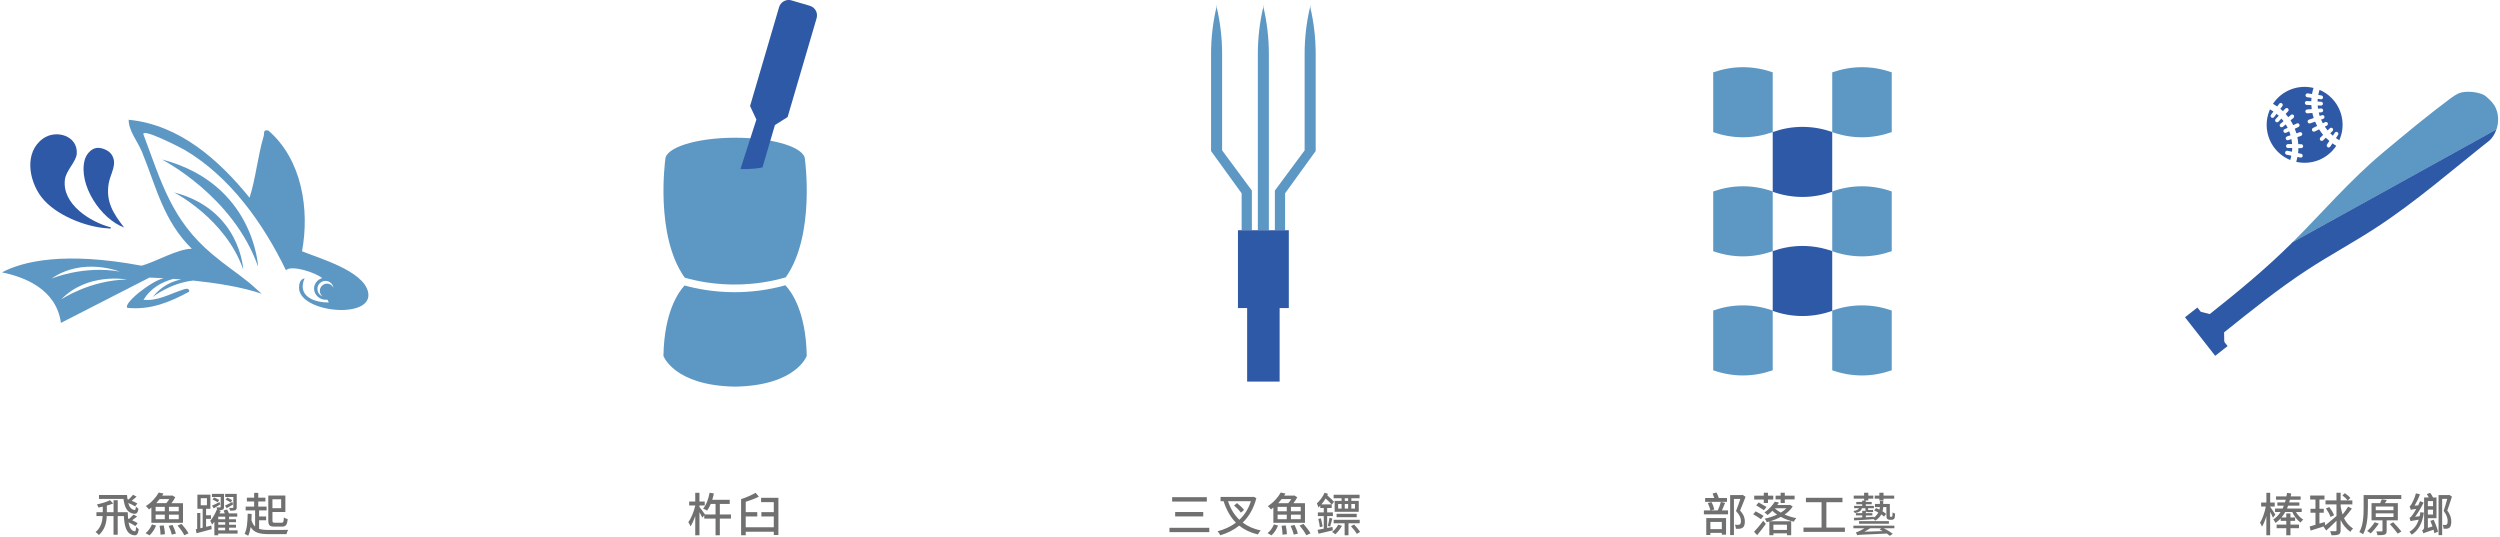 <svg width="778" height="167" viewBox="0 0 778 167" fill="none" xmlns="http://www.w3.org/2000/svg">
<g clip-path="url(#clip0_176_21255)">
<path d="M551.67 41.11V41.06V41.04V22.59V22.57V22.52C548.77 21.49 545.66 20.91 542.41 20.91C539.16 20.91 536.05 21.5 533.15 22.52V22.57V22.59V41.04V41.06V41.11C536.05 42.14 539.16 42.72 542.41 42.72C545.66 42.72 548.77 42.13 551.67 41.11Z" fill="#5D97C4"/>
<path d="M570.19 59.681V59.63V59.611V41.16V41.141V41.09C567.29 40.06 564.18 39.48 560.93 39.48C557.68 39.48 554.57 40.071 551.67 41.09V41.141V41.16V59.611V59.63V59.681C554.57 60.711 557.68 61.291 560.93 61.291C564.18 61.291 567.29 60.7 570.19 59.681Z" fill="#2E59A6"/>
<path d="M551.67 78.17V78.12V78.1V59.65V59.63V59.58C548.77 58.55 545.66 57.97 542.41 57.97C539.16 57.97 536.05 58.56 533.15 59.58V59.63V59.65V78.1V78.12V78.17C536.05 79.2 539.16 79.78 542.41 79.78C545.66 79.78 548.77 79.19 551.67 78.17Z" fill="#5D97C4"/>
<path d="M570.19 96.74V96.69V96.67V78.22V78.2V78.15C567.29 77.12 564.18 76.54 560.93 76.54C557.68 76.54 554.57 77.13 551.67 78.15V78.2V78.22V96.67V96.69V96.74C554.57 97.77 557.68 98.35 560.93 98.35C564.18 98.35 567.29 97.76 570.19 96.74Z" fill="#2E59A6"/>
<path d="M551.67 115.23V115.18V115.16V96.71V96.69V96.64C548.77 95.61 545.66 95.03 542.41 95.03C539.16 95.03 536.05 95.62 533.15 96.64V96.69V96.71V115.16V115.18V115.23C536.05 116.26 539.16 116.84 542.41 116.84C545.66 116.84 548.77 116.25 551.67 115.23Z" fill="#5D97C4"/>
<path d="M588.71 41.11V41.06V41.04V22.59V22.57V22.52C585.81 21.49 582.7 20.91 579.45 20.91C576.2 20.91 573.09 21.5 570.19 22.52V22.57V22.59V41.04V41.06V41.11C573.09 42.14 576.2 42.72 579.45 42.72C582.7 42.72 585.81 42.13 588.71 41.11Z" fill="#5D97C4"/>
<path d="M588.71 78.17V78.12V78.1V59.65V59.63V59.58C585.81 58.55 582.7 57.97 579.45 57.97C576.2 57.97 573.09 58.56 570.19 59.58V59.63V59.65V78.1V78.12V78.17C573.09 79.2 576.2 79.78 579.45 79.78C582.7 79.78 585.81 79.19 588.71 78.17Z" fill="#5D97C4"/>
<path d="M588.71 115.23V115.18V115.16V96.71V96.69V96.64C585.81 95.61 582.7 95.03 579.45 95.03C576.2 95.03 573.09 95.62 570.19 96.64V96.69V96.71V115.16V115.18V115.23C573.09 116.26 576.2 116.84 579.45 116.84C582.7 116.84 585.81 116.25 588.71 115.23Z" fill="#5D97C4"/>
<path d="M776.25 32.79C775.61 31.75 773.8 29.97 772.93 29.53C771 28.54 767.26 28.19 765.22 29.02C764.35 29.38 763.17 30.19 762.4 30.76C755.6 35.82 747.89 42.2 741.36 47.68C731.3 56.12 722.73 66.13 713.46 75.39L776.9 40.29C777.74 37.83 777.58 34.98 776.25 32.79Z" fill="#5D97C4"/>
<path d="M687.73 97.71C687.73 97.71 687.67 97.73 687.64 97.74L684.87 97.02L683.83 95.7L679.97 98.73L684.03 103.91L685.31 105.55L689.37 110.73L693.23 107.7L692.26 106.47C692.24 106.34 692.22 106.21 692.18 106.07L692.14 103.43C700.57 96.68 708.99 89.88 718.05 83.96C724.91 79.48 732.37 75.44 739.06 71.1C751.69 62.91 763.01 52.98 774.8 43.66C775.76 42.74 776.44 41.56 776.87 40.28L713.43 75.38C713.28 75.53 713.14 75.68 712.99 75.83C705.07 83.7 696.46 90.77 687.71 97.71H687.73Z" fill="#2E59A6"/>
<path d="M721.44 29.55L722.42 29.7C722.75 29.75 722.98 30.06 722.93 30.39C722.88 30.72 722.57 30.95 722.24 30.9L721.28 30.75C721.25 31.04 721.24 31.32 721.23 31.61L722.33 31.66C722.66 31.68 722.92 31.96 722.9 32.29C722.88 32.62 722.6 32.88 722.27 32.86L721.26 32.81C721.28 33.15 721.32 33.49 721.36 33.82L722.32 33.75C722.65 33.73 722.94 33.98 722.97 34.31C722.99 34.64 722.74 34.93 722.41 34.96L721.59 35.02C721.67 35.38 721.77 35.74 721.89 36.09L722.58 35.85C722.9 35.74 723.24 35.91 723.35 36.22C723.46 36.54 723.29 36.88 722.98 36.99L722.31 37.22C722.47 37.61 722.65 37.99 722.85 38.36L723.58 38.01C723.88 37.87 724.24 37.99 724.39 38.29C724.53 38.59 724.41 38.95 724.11 39.1L723.48 39.41C723.75 39.82 724.04 40.21 724.36 40.59L725.04 39.92C725.28 39.69 725.66 39.69 725.89 39.92C726.12 40.16 726.12 40.54 725.89 40.77L725.17 41.48C725.43 41.74 725.7 41.99 725.98 42.23L726.6 41.3C726.79 41.02 727.16 40.95 727.44 41.13C727.72 41.32 727.79 41.69 727.61 41.97L726.94 42.97C727.27 43.21 727.62 43.43 727.98 43.64C728.04 43.51 728.1 43.37 728.16 43.23C730.57 37.26 727.74 30.47 721.84 27.96C721.68 28.48 721.56 29 721.46 29.53L721.44 29.55Z" fill="#2E59A6"/>
<path d="M724.43 45.83C724.43 45.83 724.37 45.8 724.34 45.78C724.06 45.59 723.99 45.22 724.17 44.94L724.89 43.86C724.5 43.54 724.14 43.2 723.79 42.85L722.95 43.68C722.77 43.86 722.5 43.9 722.28 43.8C722.21 43.77 722.15 43.73 722.09 43.67C721.86 43.43 721.86 43.05 722.09 42.82L722.96 41.96C722.5 41.42 722.09 40.85 721.71 40.26L720.34 40.92C720.17 41 719.99 41 719.83 40.92C719.7 40.86 719.59 40.76 719.53 40.63C719.39 40.33 719.51 39.97 719.81 39.82L721.09 39.2C720.86 38.76 720.65 38.31 720.46 37.86L718.93 38.39C718.78 38.44 718.62 38.43 718.49 38.37C718.34 38.3 718.22 38.18 718.16 38.01C718.05 37.69 718.22 37.35 718.53 37.24L720.03 36.72C719.86 36.21 719.72 35.69 719.61 35.16L718.08 35.27C717.98 35.27 717.88 35.26 717.79 35.22C717.59 35.13 717.45 34.94 717.43 34.71C717.41 34.38 717.66 34.09 717.99 34.06L719.4 33.96C719.34 33.55 719.31 33.13 719.29 32.71L717.84 32.64C717.76 32.64 717.69 32.62 717.63 32.59C717.41 32.49 717.26 32.26 717.27 32.01C717.29 31.68 717.57 31.42 717.9 31.44L719.27 31.51C719.27 31.16 719.3 30.8 719.33 30.45L717.99 30.25C717.94 30.25 717.88 30.23 717.84 30.21C717.6 30.1 717.45 29.84 717.49 29.57C717.54 29.24 717.85 29.01 718.18 29.06L719.5 29.26C719.61 28.63 719.76 28 719.96 27.37C715.13 26.19 710.07 28.19 707.35 32.3C707.81 32.56 708.24 32.83 708.66 33.13L709.3 32.29C709.5 32.02 709.88 31.97 710.15 32.17C710.37 32.34 710.44 32.63 710.35 32.88C710.33 32.93 710.3 32.98 710.27 33.02L709.63 33.86C709.91 34.09 710.18 34.34 710.45 34.59L711.18 33.81C711.41 33.57 711.79 33.55 712.03 33.78C712.22 33.96 712.27 34.22 712.18 34.45C712.15 34.52 712.11 34.58 712.06 34.64L711.29 35.46C711.58 35.78 711.85 36.11 712.11 36.46L712.94 35.76C713.2 35.55 713.58 35.58 713.79 35.83C713.94 36.01 713.97 36.25 713.89 36.45C713.85 36.54 713.8 36.62 713.72 36.69L712.81 37.46C713.12 37.94 713.4 38.44 713.65 38.95L714.77 38.42C715.07 38.28 715.43 38.41 715.57 38.71C715.64 38.87 715.64 39.04 715.58 39.19C715.52 39.33 715.42 39.44 715.28 39.51L714.14 40.05C714.33 40.52 714.49 41 714.64 41.49L715.66 41.15C715.98 41.04 716.32 41.21 716.43 41.53C716.48 41.67 716.47 41.82 716.42 41.95C716.36 42.11 716.23 42.24 716.05 42.3L714.94 42.67C715.09 43.39 715.19 44.13 715.23 44.88H716.13C716.46 44.88 716.73 45.16 716.73 45.5C716.73 45.58 716.71 45.65 716.69 45.72C716.6 45.94 716.38 46.1 716.12 46.1H715.26C715.26 46.61 715.22 47.13 715.16 47.65L716.12 47.85C716.45 47.92 716.66 48.24 716.59 48.57C716.59 48.61 716.57 48.64 716.56 48.67C716.45 48.94 716.17 49.1 715.87 49.03L714.97 48.84C714.87 49.35 714.74 49.86 714.59 50.37C719.37 51.46 724.35 49.45 727.04 45.38C726.63 45.14 726.23 44.89 725.85 44.62L725.17 45.63C725 45.88 724.69 45.96 724.42 45.85L724.43 45.83Z" fill="#2E59A6"/>
<path d="M711.15 47.39C711.22 47.06 711.54 46.85 711.87 46.92L713.27 47.22C713.31 46.83 713.34 46.44 713.34 46.06H712.01C711.68 46.05 711.41 45.78 711.41 45.44C711.41 45.11 711.69 44.84 712.02 44.84H713.31C713.27 44.32 713.2 43.79 713.1 43.28L712.11 43.61C711.79 43.72 711.45 43.55 711.34 43.23C711.23 42.91 711.41 42.57 711.72 42.46L712.82 42.09C712.7 41.67 712.56 41.26 712.41 40.86L711.45 41.31C711.15 41.45 710.79 41.32 710.65 41.02C710.51 40.72 710.64 40.36 710.94 40.22L711.92 39.76C711.74 39.4 711.55 39.05 711.33 38.71L710.43 39.46C710.17 39.67 709.79 39.64 709.58 39.39C709.37 39.13 709.4 38.75 709.65 38.54L710.64 37.71C710.43 37.43 710.21 37.15 709.98 36.89L709.06 37.87C708.83 38.11 708.45 38.13 708.21 37.9C707.97 37.67 707.95 37.29 708.18 37.05L709.14 36.02C708.93 35.82 708.7 35.62 708.47 35.43L707.7 36.44C707.5 36.71 707.12 36.76 706.85 36.56C706.58 36.36 706.53 35.98 706.73 35.71L707.5 34.7C707.15 34.46 706.8 34.23 706.42 34.03C706.36 34.17 706.29 34.31 706.24 34.46C703.81 40.49 706.71 47.35 712.73 49.8C712.87 49.35 712.98 48.9 713.07 48.45L711.6 48.14C711.27 48.07 711.06 47.75 711.13 47.42L711.15 47.39Z" fill="#2E59A6"/>
<path d="M536.86 156.49C536.54 157.28 536.18 158.15 535.87 158.84H537.77V160.05H530.25V158.84H532.28C532.15 158.21 531.8 157.26 531.46 156.54L532.61 156.24C533.01 156.96 533.36 157.91 533.5 158.54L532.45 158.84H534.58C534.94 158.08 535.33 156.98 535.53 156.19L536.86 156.49ZM537.44 156.18H530.64V154.98H533.49C533.35 154.53 533.14 154.02 532.96 153.6L534.17 153.25C534.44 153.8 534.73 154.47 534.89 154.98H537.44V156.18ZM531 161.22H537.15V166.39H535.82V165.83H532.26V166.49H530.99V161.22H531ZM532.27 162.43V164.66H535.83V162.43H532.27ZM543.21 154.6C542.71 155.94 542.07 157.58 541.5 158.88C542.72 160.19 543 161.31 543 162.26C543 163.21 542.8 163.87 542.31 164.22C542.07 164.39 541.75 164.49 541.42 164.54C541.07 164.58 540.64 164.58 540.22 164.57C540.21 164.22 540.09 163.66 539.89 163.3C540.26 163.34 540.61 163.34 540.86 163.34C541.08 163.33 541.28 163.28 541.42 163.2C541.69 163.03 541.78 162.62 541.78 162.13C541.78 161.28 541.43 160.26 540.24 159.03C540.72 157.88 541.25 156.38 541.59 155.27H539.6V166.51H538.42V154.06H542.08L542.28 154L543.22 154.59L543.21 154.6Z" fill="#717071"/>
<path d="M548.01 161.56C547.48 161.16 546.38 160.49 545.59 160.03L546.37 159.14C547.13 159.53 548.26 160.15 548.83 160.54L548.01 161.56ZM545.86 165.49C546.64 164.68 547.8 163.33 548.71 162.06L549.52 163.04C548.7 164.18 547.72 165.49 546.83 166.53L545.86 165.49ZM548.89 155.45H545.91V154.25H548.89V153.34H550.2V154.25H551.84V155.45H550.2V156.53H548.89V155.45ZM547.29 156.36C548.04 156.78 549.16 157.41 549.74 157.76L548.95 158.77C548.4 158.41 547.28 157.73 546.53 157.26L547.29 156.37V156.36ZM557.89 157.62C557.29 158.59 556.41 159.42 555.37 160.13C556.49 160.62 557.78 161.02 559.01 161.24C558.74 161.5 558.39 162 558.22 162.35C556.84 162.03 555.44 161.52 554.19 160.84C553.14 161.42 551.97 161.89 550.82 162.22H557.42V166.56H556.11V165.97H551.89V166.56H550.62V162.28C550.36 162.37 550.1 162.42 549.84 162.5C549.7 162.17 549.41 161.68 549.16 161.41C550.44 161.16 551.8 160.72 553.03 160.14C552.48 159.78 551.99 159.38 551.56 158.96C551.11 159.42 550.61 159.87 550.06 160.28C549.83 160.01 549.41 159.65 549.11 159.47C550.56 158.49 551.67 157.18 552.31 156.13L553.62 156.39C553.45 156.65 553.27 156.89 553.1 157.15H556.82L557.05 157.09L557.89 157.62ZM551.88 163.27V164.91H556.1V163.27H551.88ZM552.32 158.17C552.8 158.66 553.44 159.12 554.18 159.52C554.86 159.13 555.46 158.65 555.94 158.17H552.32ZM554.13 155.42H552.56V154.25H554.13V153.34H555.43V154.25H558.48V155.42H555.43V156.54H554.13V155.42Z" fill="#717071"/>
<path d="M574.13 164.18V165.52H561.24V164.18H566.87V156.29H562V154.91H573.38V156.29H568.37V164.18H574.13Z" fill="#717071"/>
<path d="M588.58 160.82C588.67 160.82 588.75 160.81 588.8 160.76C588.86 160.73 588.9 160.64 588.92 160.49C588.95 160.33 588.96 159.93 588.98 159.45C589.18 159.61 589.48 159.77 589.76 159.84C589.73 160.36 589.69 160.95 589.62 161.17C589.55 161.37 589.42 161.53 589.25 161.62C589.11 161.72 588.86 161.76 588.65 161.76H588.06C587.79 161.76 587.5 161.67 587.31 161.49C587.12 161.3 587.05 161.07 587.05 160.28V157.8H586.06C586.03 158.22 585.97 158.68 585.84 159.12C586.3 159.39 586.69 159.68 586.96 159.93L586.31 160.77C586.11 160.55 585.81 160.32 585.46 160.09C585.09 160.78 584.51 161.46 583.57 162.03C583.45 161.9 583.27 161.73 583.09 161.55C580.89 161.72 578.62 161.88 577.01 161.95L576.94 161.14C577.66 161.11 578.54 161.05 579.53 161.01V160.4H577.56V159.68H579.53V158.96H580.57C580.51 158.8 580.5 158.61 580.5 158.36V158.16H579.42C579.19 158.95 578.61 159.41 577.24 159.67C577.15 159.47 576.94 159.17 576.76 159.02C577.81 158.86 578.3 158.62 578.5 158.16H577V157.43H579.52V156.93H577.68V156.21H579.52V155.79H580.64V156.21H582.47V156.93H580.64V157.43H583.15V158.16H581.34V158.39C581.34 158.64 581.35 158.72 581.56 158.72H582.25C582.41 158.72 582.71 158.71 582.87 158.65C582.9 158.87 582.91 159.1 582.94 159.31C582.78 159.37 582.49 159.37 582.26 159.37H581.34C580.99 159.37 580.78 159.3 580.65 159.14V159.69H582.68V160.41H580.65V160.97L583.13 160.83V161.09C583.81 160.59 584.25 160.05 584.53 159.49C584.11 159.26 583.67 159.03 583.25 158.84L583.84 158.11C584.17 158.24 584.53 158.41 584.88 158.59C584.95 158.32 585 158.06 585.01 157.8H583.48V156.82H585.02V155.9H586.06V156.82H588.12V160.31C588.12 160.57 588.12 160.71 588.16 160.76C588.19 160.82 588.25 160.83 588.32 160.83H588.59L588.58 160.82ZM576.75 163.59H589.53V164.4H586.19C587.24 164.88 588.38 165.6 589.03 166.13L588.11 166.75C587.87 166.53 587.56 166.3 587.19 166.04C579.38 166.39 578.53 166.4 577.96 166.56C577.89 166.37 577.7 165.88 577.57 165.64C577.86 165.6 578.17 165.48 578.55 165.31C578.84 165.18 579.5 164.85 580.21 164.4H576.77V163.59H576.75ZM580.11 155.19H576.88V154.23H580.11V153.34H581.41V154.23H582.97V155.19H581.41V155.75H580.11V155.19ZM587.83 162.18V162.99H578.54V162.18H587.83ZM585.91 165.26C585.58 165.07 585.22 164.9 584.9 164.76L585.52 164.4H581.99C581.4 164.79 580.78 165.15 580.18 165.47L585.91 165.27V165.26ZM584.85 155.19H583.42V154.23H584.85V153.34H586.16V154.23H589.47V155.19H586.16V155.75H584.85V155.19Z" fill="#717071"/>
<path d="M707.35 161.11C707.18 160.66 706.82 159.93 706.47 159.28V166.57H705.29V160.61C704.92 161.89 704.44 163.1 703.94 163.91C703.81 163.53 703.52 163 703.31 162.69C704.07 161.54 704.79 159.43 705.12 157.63H703.67V156.39H705.3V153.36H706.48V156.39H707.89V157.63H706.48V157.72C706.77 158.08 707.83 159.75 708.08 160.14L707.36 161.12L707.35 161.11ZM714.48 159.32C715.04 160.28 715.91 161.19 716.77 161.7C716.5 161.9 716.11 162.32 715.92 162.61C714.9 161.89 713.93 160.61 713.34 159.33H711.16C710.84 159.93 710.45 160.51 710.02 161.03H711.49V159.79H712.79V161.03H714.24V162.1H712.79V163.25H715.45V164.37H712.79V166.57H711.49V164.37H708.49V163.25H711.49V162.1H709.76V161.34C709.28 161.86 708.75 162.33 708.12 162.75C707.99 162.43 707.67 161.91 707.46 161.66C708.4 161.04 709.13 160.25 709.72 159.34H707.99V158.26H710.35C710.48 157.97 710.61 157.67 710.72 157.37H708.72V156.35H711.08C711.15 156.08 711.24 155.8 711.31 155.52H708.3V154.47H711.54C711.61 154.11 711.67 153.73 711.73 153.38L713.03 153.58C712.97 153.88 712.91 154.17 712.86 154.47H715.96V155.52H712.62C712.55 155.81 712.48 156.08 712.39 156.35H715.56V157.37H712.06C711.94 157.67 711.83 157.96 711.71 158.26H716.29V159.34H714.48V159.32Z" fill="#717071"/>
<path d="M731.89 158.3C731.13 159.31 730.2 160.49 729.46 161.27C730.09 162.6 730.97 163.59 732.27 164.5C731.97 164.75 731.59 165.16 731.45 165.54C730.04 164.47 729.07 163.31 728.4 161.79V165C728.4 165.72 728.23 166.1 727.8 166.31C727.35 166.54 726.68 166.58 725.57 166.58C725.51 166.23 725.28 165.64 725.11 165.3C725.89 165.33 726.58 165.31 726.8 165.31C727.03 165.3 727.12 165.22 727.12 164.99V162.05C726.01 163.16 724.87 164.24 723.92 165.1L723.1 163.93L723.3 163.77C721.82 164.26 720.26 164.75 719.05 165.12L718.76 163.84C719.26 163.71 719.9 163.52 720.57 163.32V159.57H719.03V158.33H720.57V155.46H718.93V154.22H723.38V155.46H721.81V158.33H723.16V159.57H721.81V162.94L723.45 162.44L723.62 163.51C724.57 162.75 725.88 161.64 727.11 160.59V156.97H723.7V155.73H727.11V153.34H728.41V155.73H732.05V156.97H728.41V157.56C728.57 158.54 728.77 159.38 729.01 160.12C729.63 159.36 730.31 158.42 730.74 157.67L731.91 158.28L731.89 158.3ZM724.87 157.78C725.47 158.57 726.12 159.64 726.37 160.34L725.26 160.87C725.04 160.15 724.42 159.06 723.83 158.23L724.87 157.77V157.78ZM730.63 155.74C730.28 155.28 729.56 154.62 728.96 154.17L729.71 153.48C730.33 153.9 731.08 154.52 731.44 154.95L730.63 155.74Z" fill="#717071"/>
<path d="M736.88 158.16C736.88 160.51 736.68 163.98 735.38 166.27C735.14 166.05 734.54 165.71 734.23 165.59C735.45 163.44 735.56 160.35 735.56 158.16V154.07H747.29V155.29H736.89V158.16H736.88ZM740.28 162.94C739.56 164.01 738.57 165.22 737.77 165.99C737.51 165.77 736.98 165.43 736.65 165.26C737.49 164.54 738.39 163.47 739 162.52L740.28 162.94ZM742.73 161.93V165.17C742.73 165.82 742.61 166.16 742.14 166.35C741.67 166.54 740.94 166.55 739.88 166.55C739.82 166.19 739.65 165.7 739.49 165.37C740.24 165.38 740.96 165.38 741.16 165.38C741.38 165.37 741.43 165.31 741.43 165.13V161.92H738.02V156.58H740.71C740.91 156.16 741.08 155.73 741.2 155.38L742.78 155.6C742.58 155.93 742.39 156.26 742.19 156.58H746.21V161.92H742.72L742.73 161.93ZM739.33 158.78H744.85V157.63H739.33V158.78ZM739.33 160.89H744.85V159.74H739.33V160.89ZM744.78 162.52C745.6 163.41 746.74 164.64 747.32 165.39L746.18 166.07C745.66 165.31 744.54 164.03 743.73 163.1L744.78 162.52Z" fill="#717071"/>
<path d="M754.31 159.53C753.85 162.76 752.71 164.99 750.52 166.4C750.4 166.17 750.04 165.71 749.81 165.49C751.24 164.67 752.16 163.4 752.71 161.72C750.81 162.02 750.45 162.09 750.2 162.22C750.14 161.99 749.96 161.44 749.83 161.14C750.13 161.08 750.42 160.74 750.78 160.23C751 159.96 751.44 159.25 751.95 158.37C750.75 158.5 750.45 158.59 750.26 158.67C750.19 158.42 750 157.84 749.86 157.53C750.09 157.49 750.29 157.2 750.51 156.81C750.74 156.42 751.48 154.94 751.84 153.53L753.09 153.83C752.64 155.08 752.02 156.35 751.42 157.36L752.54 157.27C752.74 156.84 752.96 156.39 753.14 155.96L754.23 156.41C753.48 157.95 752.53 159.56 751.57 160.82L753 160.65C753.09 160.25 753.16 159.83 753.22 159.4L754.31 159.53ZM757.38 161.74C757.93 162.95 758.5 164.52 758.71 165.49L757.57 165.92C757.51 165.62 757.44 165.24 757.31 164.84C754.83 165.68 754.43 165.83 754.18 166.01C754.11 165.75 753.91 165.29 753.73 165.07C754 164.95 754.38 164.68 754.38 164.11V154.81H755.85C755.66 154.45 755.43 154.07 755.23 153.76L756.27 153.37C756.62 153.8 756.95 154.36 757.15 154.81H758.24V161.26H755.55V164.28L756.99 163.83C756.79 163.24 756.56 162.63 756.33 162.1L757.38 161.74ZM755.55 155.94V157.52H757.16V155.94H755.55ZM757.16 160.12V158.61H755.55V160.12H757.16ZM763.04 154.56C762.61 155.91 762.06 157.6 761.59 158.88C762.6 160.21 762.84 161.33 762.84 162.31C762.85 163.22 762.65 163.91 762.25 164.24C762.02 164.4 761.75 164.5 761.43 164.54C761.16 164.57 760.8 164.57 760.44 164.55C760.44 164.22 760.35 163.69 760.17 163.35C760.47 163.38 760.75 163.38 760.96 163.38C761.13 163.37 761.29 163.32 761.41 163.22C761.64 163.06 761.71 162.64 761.71 162.14C761.71 161.29 761.45 160.25 760.46 159C760.86 157.86 761.28 156.36 761.58 155.24H760V166.53H758.88V154.06H762.01L762.21 154L763.06 154.55L763.04 154.56Z" fill="#717071"/>
<path d="M227.48 161.38H224.01V166.57H222.68V161.38H219.17V160.34L218.55 161.08C218.36 160.68 218.02 160 217.67 159.41V166.57H216.36V160.58C215.94 161.85 215.41 163.03 214.88 163.81C214.74 163.44 214.43 162.83 214.2 162.48C215.09 161.36 215.93 159.21 216.36 157.38V157.31H214.47V156.07H216.36V153.36H217.67V156.07H219.31V157.31H217.67V157.77C218.04 158.22 219.14 159.71 219.38 160.09H219.37L222.68 160.1V156.83H221.18C220.86 157.64 220.47 158.34 220.04 158.9C219.77 158.73 219.15 158.41 218.8 158.28C219.81 157.14 220.47 155.27 220.82 153.34L222.15 153.56C222.02 154.24 221.85 154.9 221.66 155.53H227.09V156.83H224.01V160.1H227.48V161.38Z" fill="#717071"/>
<path d="M242.24 154.92V166.49H240.8V165.48H232.07V166.57H230.63V155.32C232.24 154.82 234.02 154.02 235.14 153.35L236.16 154.56C234.99 155.15 233.5 155.71 232.07 156.16V159.37H235.66V160.72H232.07V164.09H240.8V160.72H236.94V159.37H240.8V156.27H236.85V154.92H242.24Z" fill="#717071"/>
<path d="M42.15 163.72C41.66 163.37 40.82 162.94 40 162.55C40.27 164.13 40.85 165.26 42 165.34C42.2 165.37 42.3 164.82 42.39 163.94C42.62 164.23 42.94 164.54 43.18 164.7C42.99 166.18 42.55 166.72 41.7 166.56C39.25 166.26 38.72 163.69 38.55 160.61H36.63V166.4H35.33V160.61H33.23C33.13 162.63 32.67 164.8 30.77 166.5C30.54 166.21 30.08 165.79 29.75 165.59C31.44 164.12 31.85 162.32 31.95 160.61H30.01V159.39H31.98V157.66C31.53 157.76 31.06 157.86 30.63 157.95C30.56 157.66 30.34 157.24 30.17 156.97C31.62 156.67 33.22 156.19 34.23 155.66L35.24 156.68C34.65 156.92 33.96 157.14 33.25 157.34V159.39H35.34V155.67H36.64V159.39H39.75C39.76 160.07 39.79 160.74 39.85 161.38L40.12 161.5C40.62 161.08 41.2 160.52 41.53 160.15L42.68 160.73C42.16 161.13 41.6 161.56 41.11 161.91C41.79 162.21 42.42 162.53 42.85 162.8L42.14 163.72H42.15ZM42.05 157.59C41.56 157.27 40.74 156.87 39.9 156.52C40.23 157.73 40.85 158.62 41.95 158.71C42.14 158.74 42.24 158.33 42.31 157.63C42.55 157.89 42.86 158.19 43.1 158.35C42.91 159.56 42.45 160.01 41.67 159.88C39.44 159.61 38.73 157.62 38.43 155.26H30.8V154.05H39.53C39.56 154.48 39.59 154.93 39.66 155.33L40.01 155.46C40.49 155 41.06 154.41 41.39 153.98L42.51 154.56C42.01 154.99 41.46 155.47 40.97 155.83C41.65 156.12 42.3 156.41 42.74 156.68L42.05 157.6V157.59Z" fill="#717071"/>
<path d="M45.3 165.91C46.09 165.32 46.86 164.25 47.29 163.19L48.57 163.55C48.12 164.69 47.37 165.88 46.52 166.6L45.3 165.91ZM47.13 157.94C46.89 158.14 46.63 158.34 46.35 158.53C46.13 158.2 45.7 157.72 45.38 157.51C47.28 156.3 48.65 154.63 49.4 153.28L50.88 153.58C50.75 153.8 50.61 154.03 50.46 154.24H53.41L53.61 154.17L54.55 154.75C54.26 155.34 53.8 156.02 53.35 156.59H56.95V162.7H47.11V157.95L47.13 157.94ZM48.43 159.11H51.28V157.73H48.43V159.11ZM48.43 161.57H51.28V160.16H48.43V161.57ZM49.7 155.3C49.37 155.73 48.99 156.16 48.61 156.58H51.74C52.07 156.21 52.42 155.75 52.69 155.3H49.71H49.7ZM50.96 163.5C51.16 164.38 51.32 165.55 51.33 166.24L49.96 166.4C49.96 165.69 49.84 164.51 49.67 163.61L50.95 163.51L50.96 163.5ZM53.71 163.37C54.13 164.22 54.57 165.34 54.75 166.06L53.45 166.38C53.31 165.67 52.89 164.51 52.48 163.64L53.7 163.37H53.71ZM55.62 157.72H52.58V159.1H55.62V157.72ZM55.62 160.16H52.58V161.57H55.62V160.16ZM56.48 163.04C57.27 163.92 58.24 165.13 58.66 165.98L57.35 166.57C56.98 165.76 56.07 164.48 55.26 163.56L56.48 163.04Z" fill="#717071"/>
<path d="M65.75 163.56L65.88 164.68C64.22 165.14 62.49 165.59 61.16 165.95L60.93 164.71L61.36 164.62V159.65H62.35V164.39L63.07 164.22V158.33H61.43V153.94H65.48V158.33H64.13V160.36H65.66V161.48H64.13V163.96L65.76 163.56H65.75ZM62.47 157.23H64.4V155.03H62.47V157.23ZM73.95 166.06H67.91V166.58H66.71V162.37C66.47 162.69 66.23 162.99 65.99 163.26C65.87 162.96 65.62 162.38 65.43 162.09C66.25 161.15 67.06 159.68 67.48 158.55L67.61 158.61C67.55 158.35 67.45 158.09 67.35 157.89C67.85 157.9 68.33 157.9 68.47 157.9C68.63 157.89 68.67 157.86 68.67 157.71V154.66H65.95V153.69H69.72V157.71C69.72 158.21 69.63 158.44 69.29 158.62C69.02 158.74 68.63 158.76 68.09 158.78L68.68 159C68.56 159.25 68.44 159.5 68.31 159.76H69.95C69.83 159.44 69.71 159.13 69.58 158.85L70.7 158.55C70.9 158.93 71.09 159.39 71.25 159.76H73.83V160.78H71.29V161.59H73.44V162.5H71.29V163.29H73.44V164.2H71.29V165.04H73.94V166.06H73.95ZM65.98 157.38C66.58 157.11 67.42 156.67 68.3 156.24L68.54 156.98C67.86 157.41 67.16 157.83 66.52 158.2L65.97 157.38H65.98ZM66.63 154.81C67.13 155.01 67.84 155.36 68.23 155.59L67.71 156.3C67.36 156.05 66.66 155.68 66.13 155.43L66.63 154.81ZM70.08 160.79H67.92V161.6H70.08V160.79ZM70.08 162.51H67.92V163.3H70.08V162.51ZM67.91 165.04H70.07V164.2H67.91V165.04ZM72.54 156.98C71.88 157.37 71.19 157.79 70.55 158.15L70.02 157.33C70.62 157.07 71.45 156.65 72.3 156.21L72.54 156.99V156.98ZM72.62 154.67H70.07V153.69H73.67V157.87C73.67 158.37 73.57 158.61 73.22 158.76C72.87 158.91 72.36 158.92 71.59 158.92C71.56 158.65 71.42 158.3 71.3 158.06C71.8 158.07 72.27 158.07 72.42 158.06C72.56 158.06 72.61 158.02 72.61 157.87V154.67H72.62ZM71.75 156.36C71.4 156.12 70.74 155.73 70.21 155.48L70.73 154.86C71.22 155.06 71.9 155.42 72.26 155.65L71.76 156.36H71.75Z" fill="#717071"/>
<path d="M80.63 164.57C81.42 164.84 82.42 164.92 83.64 164.92C84.52 164.93 88.62 164.93 89.68 164.89C89.48 165.19 89.25 165.8 89.16 166.22H83.66C80.79 166.22 79.09 165.8 78.01 164.02C77.84 165.06 77.59 165.98 77.23 166.73C76.99 166.56 76.41 166.27 76.11 166.12C76.89 164.68 77.03 162.36 77.08 159.85L78.33 159.95C78.32 160.61 78.29 161.25 78.24 161.87C78.53 162.76 78.9 163.41 79.39 163.87V158.84H76.45V157.66H79.09V156.06H76.83V154.88H79.09V153.38H80.37V154.88H82.59V156.06H80.37V157.66H82.96V158.84H80.63V160.73H82.82V161.9H80.63V164.58V164.57ZM85.36 163.88C83.93 163.88 83.49 163.5 83.49 161.95V154.2H88.81V159.34H84.79V161.95C84.79 162.57 84.91 162.67 85.52 162.67H87.65C88.18 162.67 88.27 162.38 88.34 161.03C88.64 161.25 89.15 161.45 89.52 161.53C89.38 163.32 88.99 163.88 87.75 163.88H85.36ZM84.78 155.38V158.15H87.5V155.38H84.78Z" fill="#717071"/>
<path d="M376.33 164.25V165.6H363.94V164.25H376.33ZM375.57 154.72V156.09H364.77V154.72H375.57ZM374.45 159.34V160.71H365.71V159.34H374.45Z" fill="#717071"/>
<path d="M390.98 155.02C390.14 158.26 388.66 160.75 386.73 162.63C388.24 163.77 390.1 164.6 392.33 165.08C392.03 165.37 391.64 165.96 391.45 166.32C389.12 165.76 387.2 164.84 385.63 163.58C383.92 164.96 381.91 165.94 379.75 166.58C379.59 166.23 379.2 165.6 378.9 165.34C381.02 164.78 382.96 163.9 384.62 162.66C382.89 160.92 381.67 158.68 380.79 156.01L380.89 155.98H379.84V154.65H389.87L390.06 154.59L390.98 155.02ZM382.16 155.97C382.92 158.27 384.08 160.22 385.69 161.76C387.27 160.28 388.51 158.39 389.28 155.97H382.16ZM386.18 159.54C385.75 158.92 384.83 157.98 384.03 157.34L384.95 156.56C385.73 157.18 386.71 158.06 387.15 158.68L386.17 159.54H386.18Z" fill="#717071"/>
<path d="M394.46 165.91C395.25 165.32 396.02 164.25 396.45 163.19L397.73 163.55C397.28 164.69 396.53 165.88 395.68 166.6L394.46 165.91ZM396.29 157.94C396.05 158.14 395.79 158.34 395.51 158.53C395.29 158.2 394.86 157.72 394.54 157.51C396.44 156.3 397.81 154.63 398.56 153.28L400.04 153.58C399.91 153.8 399.77 154.03 399.62 154.24H402.57L402.77 154.17L403.71 154.75C403.42 155.34 402.96 156.02 402.51 156.59H406.11V162.7H396.27V157.95L396.29 157.94ZM397.59 159.11H400.44V157.73H397.59V159.11ZM397.59 161.57H400.44V160.16H397.59V161.57ZM398.86 155.31C398.53 155.74 398.15 156.17 397.77 156.59H400.9C401.23 156.22 401.58 155.76 401.85 155.31H398.87H398.86ZM400.12 163.5C400.32 164.38 400.48 165.55 400.49 166.24L399.12 166.4C399.12 165.69 399 164.51 398.83 163.61L400.11 163.51L400.12 163.5ZM402.87 163.37C403.29 164.22 403.73 165.34 403.91 166.06L402.61 166.38C402.47 165.67 402.05 164.51 401.64 163.64L402.86 163.37H402.87ZM404.78 157.73H401.74V159.11H404.78V157.73ZM404.78 160.16H401.74V161.57H404.78V160.16ZM405.64 163.04C406.43 163.92 407.4 165.13 407.82 165.98L406.51 166.57C406.14 165.76 405.23 164.48 404.42 163.56L405.64 163.04Z" fill="#717071"/>
<path d="M414.77 165.04C413.23 165.4 411.6 165.8 410.33 166.09L410.03 164.89C410.56 164.79 411.23 164.66 411.96 164.52V160.59H410.12V159.45H411.96V158.08H410.87V157.36C410.67 157.58 410.48 157.75 410.28 157.94C410.22 157.67 409.98 156.96 409.8 156.64C410.75 155.83 411.67 154.59 412.22 153.33L413.27 153.69C413.2 153.85 413.13 154.01 413.04 154.15C413.8 154.83 414.7 155.63 415.16 156.15L414.45 157.04L414.42 157.01V158.08H413.01V159.45H414.8V160.59H413.01V164.31C413.54 164.21 414.1 164.09 414.67 163.98L414.77 165.05V165.04ZM411.05 161.3C411.27 162.09 411.5 163.16 411.6 163.84L410.74 164.07C410.67 163.36 410.45 162.3 410.25 161.48L411.06 161.31L411.05 161.3ZM414.38 156.96C413.95 156.46 413.21 155.75 412.54 155.12C412.15 155.78 411.69 156.4 411.23 156.96H414.38ZM413.23 163.65C413.4 162.96 413.63 161.86 413.73 161.13L414.62 161.38C414.4 162.21 414.16 163.22 413.94 163.87L413.22 163.65H413.23ZM417.62 163.63C417.1 164.61 416.28 165.62 415.56 166.27C415.32 166.07 414.85 165.72 414.55 165.56C415.3 164.98 416.03 164.13 416.45 163.28L417.62 163.63ZM417.49 155.05H415.03V153.97H423.1V155.05H420.54V155.86H422.84V159.27H415.34V155.86H417.5V155.05H417.49ZM419.65 162.84V166.57H418.45V162.84H415.04V161.77H423.14V162.84H419.65ZM415.94 160.95V159.9H422.21V160.95H415.94ZM416.43 158.27H417.5V156.84H416.43V158.27ZM419.54 155.05H418.49V155.86H419.54V155.05ZM418.49 158.27H419.54V156.84H418.49V158.27ZM421.4 163.23C422.12 163.94 422.88 164.89 423.27 165.53L422.23 166.15C421.88 165.49 421.11 164.48 420.42 163.77L421.4 163.22V163.23ZM420.53 156.85V158.28H421.67V156.85H420.53Z" fill="#717071"/>
<path d="M219.99 87.9C225.97 88.81 234.71 89.14 244.52 86.31C253.79 73.22 250.5 49.65 250.5 49.65C250.5 45.9 240.77 42.86 228.77 42.86C216.77 42.86 207.04 45.9 207.04 49.65C207.04 49.65 203.74 73.34 213.09 86.41C215 86.96 217.33 87.5 219.99 87.91V87.9Z" fill="#5D97C4"/>
<path d="M244.41 88.78C238.67 90.38 233.3 90.93 228.62 90.93C225.24 90.93 222.22 90.64 219.68 90.25C217.15 89.86 214.92 89.36 213.05 88.84C211.23 90.77 206.71 96.93 206.46 110.74C206.46 110.74 209.68 119.99 228.76 120.32C247.84 119.99 251.06 110.74 251.06 110.74C250.81 96.77 246.18 90.63 244.41 88.78Z" fill="#5D97C4"/>
<path d="M237.28 52.11L241.16 38.91L245.1 36.43L254.13 5.67C254.62 4.02 253.67 2.28 252.02 1.8L246.32 0.12C244.67 -0.37 242.93 0.58 242.45 2.23L233.42 32.99L235.39 37.2L230.44 52.59C230.44 52.59 233.86 52.81 237.28 52.1V52.11Z" fill="#2E59A6"/>
<path d="M393.21 2.3V1.58L393.16 1.94L393.11 1.58V2.3C392 7.04 391.44 11.9 391.44 16.77V71.66H394.87V16.76C394.87 11.89 394.31 7.04 393.2 2.29L393.21 2.3Z" fill="#5D97C4"/>
<path d="M380.32 46.78V16.76C380.32 11.89 379.76 7.03 378.65 2.29V1.57L378.6 1.93L378.55 1.57V2.29C377.44 7.03 376.88 11.89 376.88 16.76V47L386.4 60.16V71.65H389.58V59.3L380.31 46.78H380.32Z" fill="#5D97C4"/>
<path d="M406 46.78V16.76C406 11.89 406.56 7.03 407.67 2.29V1.57L407.72 1.93L407.77 1.57V2.29C408.88 7.03 409.44 11.89 409.44 16.76V47L399.92 60.16V71.65H396.74V59.3L406.01 46.78H406Z" fill="#5D97C4"/>
<path d="M401.08 71.65H385.25V95.87H401.08V71.65Z" fill="#2E59A6"/>
<path d="M398.22 93.39H388.11V118.75H398.22V93.39Z" fill="#2E59A6"/>
<path d="M50.36 49.62C50.36 49.62 72.58 60.91 80.32 82.99C80.32 82.99 79.14 57.09 50.36 49.62Z" fill="#5D97C4"/>
<path d="M75.69 83.86C75.69 83.86 74.84 65.24 54.16 59.87C54.16 59.87 70.13 67.99 75.69 83.86Z" fill="#5D97C4"/>
<path d="M114.53 90.799C112.99 84.269 99.59 80.469 93.99 78.2C96.39 65.249 93.99 49.62 83.51 40.63C81.76 40.26 82.37 41.33 82.03 42.459C80.2 48.639 79.62 55.359 77.67 61.529C68.09 49.739 55.86 38.819 40.05 37.27C39.96 40.62 42.9 44.12 44.21 47.33C48.65 58.219 50.84 68.71 59.69 77.409C55.21 77.45 48.5 81.469 44.08 82.689C19.91 78.18 7.1 81.329 0.6 84.769C7.38 86.109 17.52 89.87 18.96 100.48L46.49 86.389C46.49 86.389 48.2 86.43 50.95 86.579C47.06 87.409 38.18 94.51 39.64 95.799C46.73 96.54 52.83 94.049 58.86 90.779C59.03 89.21 57.15 90.079 56.34 90.35C52.56 91.609 48.87 93.76 44.65 93.29C46.86 89.749 50.19 87.779 53.97 86.779C54.73 86.829 55.55 86.9 56.39 86.969C53.57 87.51 50.3 88.96 47.5 92.439C47.5 92.439 52.89 88.12 60.1 87.309C66.98 88.019 75.18 89.26 81.44 91.419L77.71 88.109C73.1 84.4 70.56 82.9 65.99 79.059C53.36 68.439 50.24 56.739 44.65 41.87C43.92 39.599 56.48 46.069 57.44 46.639C71.62 54.98 81.92 69.519 88.99 84.1C90.7 82.32 98.35 84.889 100.26 86.54C98.8 86.999 97.73 88.29 97.73 89.82C97.73 90.859 98.23 91.79 99 92.43C99 92.439 99 92.45 99 92.46L99.02 92.439C99.66 92.96 100.49 93.29 101.4 93.29C101.57 93.29 101.72 93.26 101.88 93.24L102.33 94.129C97.56 94.18 92.39 92.01 94.8 86.609C93.39 86.9 93.06 88.299 93.06 89.54C93.06 97.439 116.59 99.54 114.53 90.79V90.799ZM16.02 86.71C25.77 79.9 37.26 84.519 37.26 84.519C25.94 82.51 16.02 86.71 16.02 86.71ZM19.03 93.189C27.31 84.65 39.47 86.99 39.47 86.99C27.98 87.18 19.03 93.189 19.03 93.189ZM98.78 89.919C98.78 88.529 99.9 87.409 101.29 87.409C102.53 87.409 103.56 88.32 103.76 89.51C103.39 88.79 102.65 88.269 101.78 88.269C100.54 88.269 99.53 89.279 99.53 90.519C99.53 91.23 99.88 91.829 100.39 92.249C99.45 91.889 98.79 90.98 98.79 89.919H98.78Z" fill="#5D97C4"/>
<path d="M34.51 70.76C34.62 71.331 33.86 71.081 33.51 71.061C26.63 70.671 17.15 66.891 12.88 61.31C8.97 56.181 7.45 47.431 13.35 43.151C17.45 40.181 24.24 42.251 23.89 47.8C23.73 50.331 20.57 52.99 20.2 55.88C19.21 63.501 28.12 69.121 34.51 70.76Z" fill="#2E59A6"/>
<path d="M29.9 46.06C31.42 45.77 33.75 46.72 34.64 47.97C36.78 51 34.32 53.98 33.81 57.17C32.9 62.87 35.33 66.54 38.64 70.81C31.35 68.13 24.35 57.55 26.34 49.83C26.76 48.21 28.15 46.39 29.9 46.06Z" fill="#2E59A6"/>
</g>
<defs>
<clipPath id="clip0_176_21255">
<rect width="776.82" height="166.74" fill="white" transform="translate(0.59)"/>
</clipPath>
</defs>
</svg>
